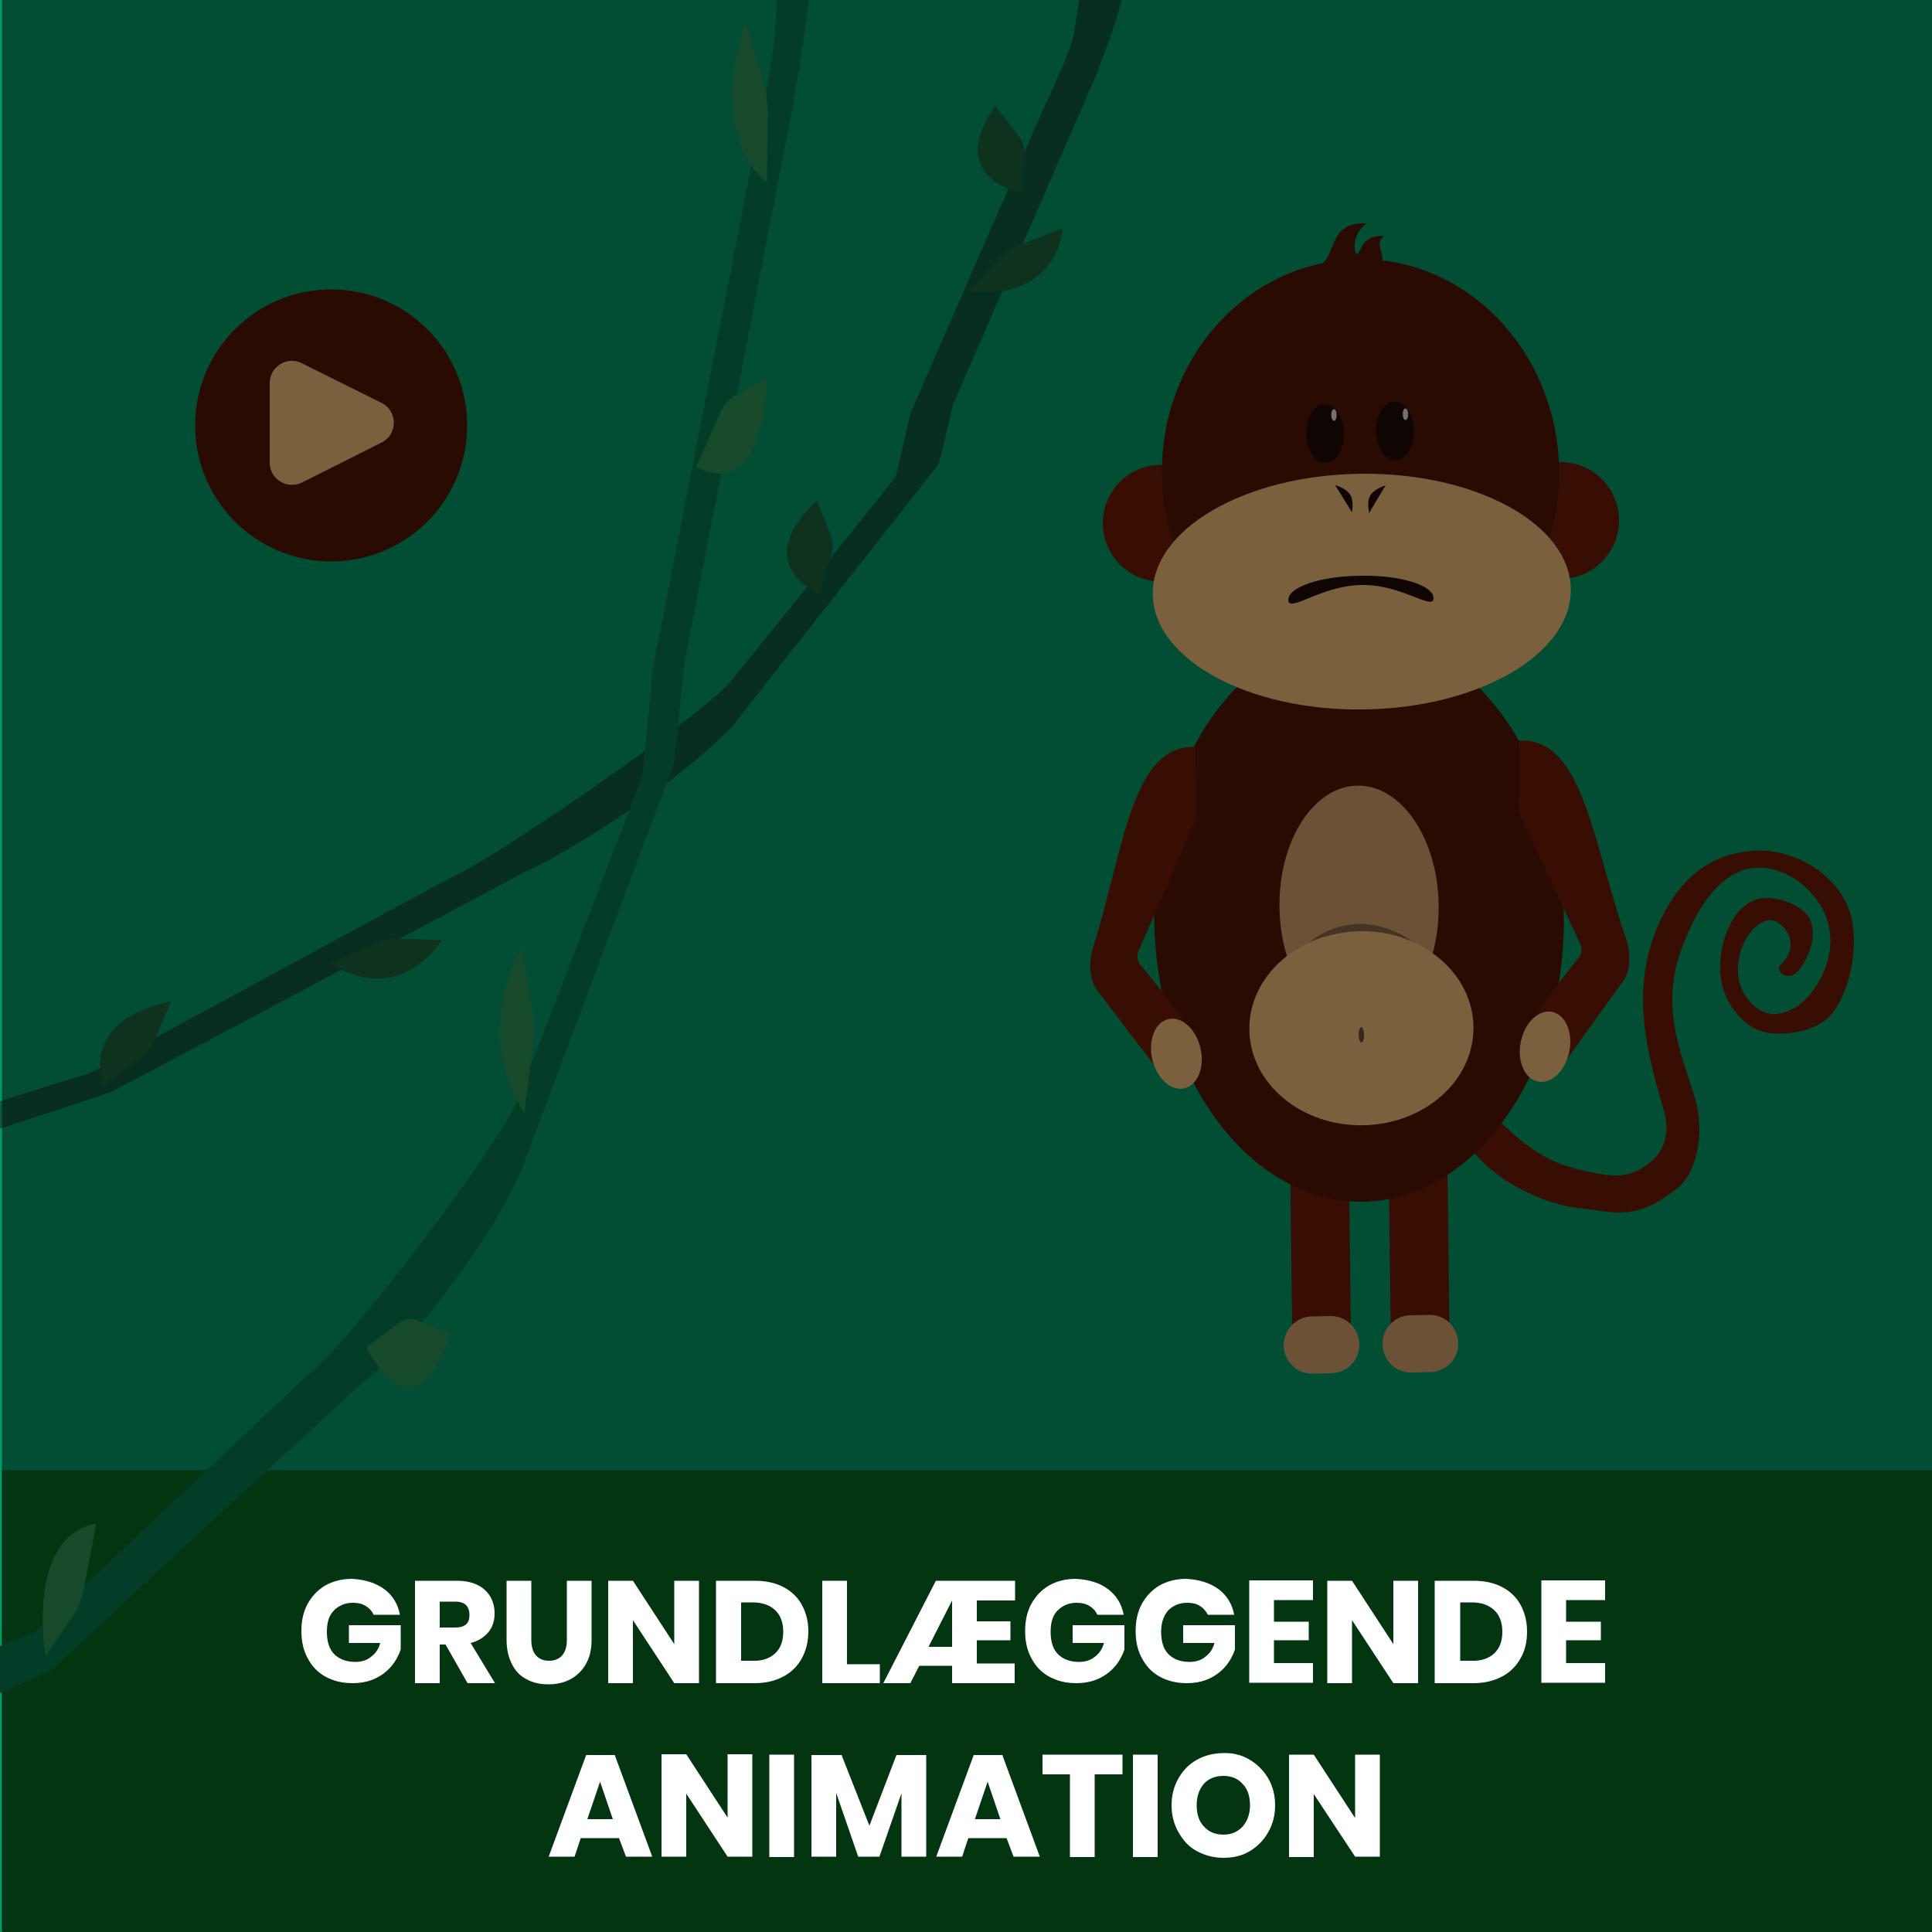 <?xml version="1.0" encoding="utf-8"?>
<!-- Generator: Adobe Illustrator 24.0.1, SVG Export Plug-In . SVG Version: 6.00 Build 0)  -->
<svg version="1.1" xmlns="http://www.w3.org/2000/svg" xmlns:xlink="http://www.w3.org/1999/xlink" x="0px" y="0px"
	 viewBox="0 0 500 500" style="enable-background:new 0 0 500 500;" xml:space="preserve">
<style type="text/css">
	.st0{fill:#0B5424;}
	.st1{fill:#127530;}
	.st2{fill:#288444;}
	.st3{fill:#7ACC8C;}
	.st4{fill:#66A376;}
	.st5{fill:#043511;}
	.st6{fill:#961515;}
	.st7{fill:#B23F3F;}
	.st8{fill:#490F0F;}
	.st9{fill:#191818;}
	.st10{opacity:0.49;}
	.st11{fill:#FFFFFF;}
	.st12{fill:#263247;}
	.st13{fill:#29374E;}
	.st14{fill:#384B6C;}
	.st15{fill:#019968;}
	.st16{fill:#6D1C03;}
	.st17{fill:#D1A16B;}
	.st18{fill:#511502;}
	.st19{fill:#F2BC79;}
	.st20{fill:#876645;}
	.st21{fill:#1E0C07;}
	.st22{fill:#684F33;}
	.st23{fill:#E2DDDC;}
	.st24{fill:#0D5B3B;}
	.st25{fill:#1E633B;}
	.st26{fill:#043D27;}
	.st27{fill:#17492B;}
</style>
<g id="Grøn">
</g>
<g id="Rød">
</g>
<g id="Navn">
</g>
<g id="Artboard_x5F_2">
</g>
<g id="web">
</g>
<g id="ux">
</g>
<g id="indhold">
</g>
<g id="animation">
	<rect class="st15" width="500" height="500"/>
	<g>
		<g>
			<path class="st16" d="M415.2,313.5c-1.2-0.2-8.3-1-9.6-1.3c-14.4-3.2-30-14.2-30.3-29.1l3.9-2.1c10.5,10.7,16.8,18.8,29.9,21.8
				c8.7,2,12.2,2.2,17.5-1.6c2.5-1.8,6.1-6.2,4.1-13.5c-3.2-11.3-8.9-28.5-2.7-45.4c7-19,19.1-21.6,25.7-22.1
				c10.6-0.9,23.1,6.6,25.5,17.5c1.9,8.8-1,20.1-5.4,25c-4,4.5-11.4,5.1-15.7,4.7c-0.2,0-0.3,0-0.5-0.1c-5.7-0.8-11.1-6.9-12.2-13.8
				c-1.2-8,2.4-18.8,9.4-20.8c3.8-1.1,10.7,0.9,13.2,4.5c2.2,3.2,1.2,9.7-2.9,14.4c-1.2,1.3-3.3,1.3-4.4-0.1l0,0
				c-0.4-0.6-0.4-1.4,0.2-1.9c3.6-3.4,2.6-7,1.4-8.7c-1.1-1.6-2.9-3.3-5.2-2.6c-4.8,1.4-8.1,8.8-7.2,14.6c0.7,4.9,4.5,8.9,8.3,9.5
				c0.1,0-0.1,0,0,0c2.8,0.3,6.7-1.1,9.7-4.4c3.6-4.1,7-11.1,5.4-18.3c-1.9-8.7-10.9-15.8-19.2-15.1c-5.3,0.4-12.9,4.5-19,21.2
				c-5.7,15.5,0.6,28.2,3.7,38.9c2.5,9,0.1,19.4-5,23.1C428.1,311.9,423.9,314.7,415.2,313.5z"/>
		</g>
		<g id="Fødder_1_">
			<path class="st16" d="M342.1,351.4L342.1,351.4c-4.2,0.1-7.6-3.3-7.7-7.5l-0.6-50.7c-0.1-4.2,3.3-7.6,7.5-7.7l0,0
				c4.2-0.1,7.6,3.3,7.7,7.5l0.6,50.7C349.6,347.9,346.2,351.3,342.1,351.4z"/>
			<path class="st16" d="M367.6,351L367.6,351c-4.2,0.1-7.6-3.3-7.7-7.5l-0.6-50.7c-0.1-4.2,3.3-7.6,7.5-7.7h0
				c4.2-0.1,7.6,3.3,7.7,7.5l0.6,50.7C375.2,347.5,371.8,351,367.6,351z"/>
			<path class="st17" d="M339.5,340.7l4.8-0.1c4.1-0.1,7.4,3.2,7.5,7.3v0c0.1,4.1-3.2,7.4-7.3,7.5l-4.8,0.1
				c-4.1,0.1-7.4-3.2-7.5-7.3l0,0C332.2,344.1,335.5,340.7,339.5,340.7z"/>
			<path class="st17" d="M365.1,340.4l4.8-0.1c4.1-0.1,7.4,3.2,7.5,7.3l0,0c0.1,4.1-3.2,7.4-7.3,7.5l-4.8,0.1
				c-4.1,0.1-7.4-3.2-7.5-7.3l0,0C357.7,343.8,361,340.4,365.1,340.4z"/>
		</g>
		<g id="Krop_2_">

				<ellipse transform="matrix(1 -1.245924e-02 1.245924e-02 1 -2.929 4.401)" class="st18" cx="351.7" cy="237.3" rx="53" ry="73.7"/>

				<ellipse transform="matrix(1 -1.247180e-02 1.247180e-02 1 -2.897 4.404)" class="st17" cx="351.7" cy="234.5" rx="20.6" ry="31.2"/>
			<g id="Venstre_arm_4_">
				<path class="st16" d="M309.4,193.3c-16.7-0.5-18.4,26.2-26.6,52.2c-1,3.3-1,7.9,1.1,10.7c5.5,7.3,11,14.5,16.6,21.8
					c0.1,0.1-5.1-6.3,0.3,0.4c5.4,6.7,12.4-2.9,7.7-10.6c-3.3-5.5-6.8-10.2-13.3-18c-1-1.2-1.1-3.1-0.3-4.2l14.6-33.6L309.4,193.3z"
					/>

					<ellipse transform="matrix(0.974 -0.225 0.225 0.974 -53.539 75.412)" class="st19" cx="304.5" cy="272.9" rx="6.4" ry="9.2"/>
			</g>
			<g id="Venstre_arm_3_">
				<path class="st16" d="M393,191.7c16.7-1,19,25.7,27.9,51.5c1.1,3.3,1.2,7.9-0.9,10.8c-5.3,7.4-10.7,14.8-16,22.2
					c-0.1,0.1,5-6.5-0.3,0.4c-5.3,6.9-12.5-2.5-8-10.4c3.2-5.6,6.5-10.4,12.8-18.3c1-1.2,1-3.1,0.2-4.2l-15.5-33.3L393,191.7z"/>

					<ellipse transform="matrix(0.2 -0.98 0.98 0.2 54.197 608.569)" class="st19" cx="399.9" cy="271.1" rx="9.2" ry="6.4"/>
			</g>

				<ellipse transform="matrix(1 -1.267116e-02 1.267116e-02 1 -3.343 4.485)" class="st19" cx="352.3" cy="266.1" rx="29" ry="25.1"/>
			<path class="st20" d="M338.6,244c0,0,12.8-6.6,27-0.3C365.5,243.7,352.5,233.2,338.6,244z"/>
		</g>
		<g id="Hovede_1_">
			<circle class="st16" cx="300.5" cy="135.4" r="15.1"/>
			<circle class="st16" cx="403.9" cy="134.7" r="15.1"/>
			<path class="st18" d="M357.8,67.4c0.2-1.8-2-4.8,0.4-6.3c-5.4-0.4-5.8,3.5-6.8,4.5c-0.9,0.9-2-4.9,2.3-7.8
				c-9.6-0.4-7.8,7.2-11.4,10.3c-24,4.9-42,27.7-41.6,54.8c0.4,30.4,23.7,54.8,52.1,54.5c28.4-0.3,51.1-25.3,50.7-55.7
				C403.1,93.4,383.2,70.4,357.8,67.4z"/>

				<ellipse transform="matrix(1 -1.229671e-02 1.229671e-02 1 -1.856 4.344)" class="st19" cx="352.4" cy="153.1" rx="54.1" ry="30.5"/>
			<g id="Øjne_2_">

					<ellipse transform="matrix(1 -1.229671e-02 1.229671e-02 1 -1.354 4.225)" class="st21" cx="342.9" cy="112.2" rx="4.9" ry="7.6"/>

					<ellipse transform="matrix(1 -1.229671e-02 1.229671e-02 1 -1.344 4.447)" class="st21" cx="361" cy="111.5" rx="4.9" ry="7.6"/>
			</g>
			<g id="Næsebor_1_">
				<path class="st21" d="M349.9,132.6c0.5-3.9-0.1-5.6-4.4-7.1L349.9,132.6z"/>
				<path class="st21" d="M354.3,132.8c-0.6-3.9-0.1-5.6,4.3-7.2L354.3,132.8z"/>
			</g>
			<path class="st21" d="M371,154.8c0,3.4-8.2-3.6-18.6-3.4c-10.4,0.1-18.9,7.3-19,3.9c0-3.4,8.3-6.2,18.7-6.3
				C362.5,148.8,371,151.5,371,154.8z"/>
		</g>

			<ellipse transform="matrix(1 -1.229671e-02 1.229671e-02 1 -3.266 4.353)" class="st22" cx="352.3" cy="267.8" rx="0.7" ry="2"/>

			<ellipse transform="matrix(1 -1.229671e-02 1.229671e-02 1 -1.295 4.253)" class="st23" cx="345.2" cy="107.4" rx="0.7" ry="1.5"/>

			<ellipse transform="matrix(1 -1.229671e-02 1.229671e-02 1 -1.291 4.48)" class="st23" cx="363.7" cy="107.2" rx="0.7" ry="1.5"/>
	</g>
	<g>
		<g>
			<path class="st24" d="M279.3,0l-1.2,7.4c0,4.1-7.2,18.8-9,22.8l-4,9.2c0,0,0,0,0,0l-4.1,9.4l-2.9,6.6l-4,9.1l-18.4,42.3
				c-0.2,0.3-3.7,16.4-4,16.8l-17,21.1l-5.9,7.3v0l-19.5,24.1c-0.7,1-2.3,2.5-4.6,4.5c-2.4,2-5.6,4.6-9.2,7.3
				c-2.6,2-5.6,4.2-8.6,6.4c-1.2,0.9-2.4,1.8-3.7,2.7c-5.5,3.9-11.3,8-16.9,11.8c-2.2,1.5-4.4,3-6.6,4.4
				c-9.9,6.6-18.5,11.9-22.6,13.7l-7.4,4l-5.4,2.9l-4.8,2.6l-42.4,23l-17,9.2l-8.2,4.5h0l-5.2,2.8l-0.8,0.5l-1.8,0.9
				c-0.9,0.4-1.9,0.8-3,1.1l-7.2,2.2L0,285v7.1l26.2-8.6l0.6-0.2c0.8-0.3,1.6-0.6,2.4-0.9L63.9,264l24.6-13.1l15-8l0,0l3.2-1.7
				l0.6-0.3l5.6-3l22.7-12.1c2.3-1,5-2.4,7.9-4c0,0,0.1,0,0.1-0.1c2.1-1.2,4.4-2.5,6.7-3.9c1.7-1.1,3.5-2.2,5.3-3.3
				c0.3-0.2,0.6-0.4,0.9-0.6v0c2.2-1.4,4.4-2.9,6.6-4.4c3.4-2.3,6.7-4.7,9.8-7.1c4.2-3.2,8-6.3,11.2-9.2h0c3.7-3.3,6.5-6.2,7.9-8.4
				l50.7-64.4c0.7-0.8,3.6-14.9,4-15.8l8.3-19.1l4.4-10.2v0l0.5-1.2l4.8-11l18.6-42.8c1.3-2.9,5.6-14.5,7-20.3H279.3z"/>
		</g>
		<path class="st25" d="M212,153.7c0,0-18.4-7.4-0.6-24.2l3.6,9c0.6,1.6,0.7,3.4,0.1,5.2L212,153.7z"/>
		<path class="st25" d="M26.8,280.9c0,0-7-16.5,17.5-21.8l-4.2,9.9c-0.7,1.8-2,3.4-3.7,4.7L26.8,280.9z"/>
		<path class="st25" d="M275,59.1c0,0-0.7,18.6-24.4,16.5l7.8-8.6c1.4-1.5,3.2-2.7,5.2-3.5L275,59.1z"/>
		<path class="st25" d="M114.4,243.3c0,0-10.9,17.7-28.7,6l11-5.1c2-0.9,4.1-1.4,6.1-1.3L114.4,243.3z"/>
		<path class="st25" d="M264.8,49.9c0,0-20.7-3.2-7.2-22.5l6,7.7c1.1,1.4,1.6,3,1.5,4.8L264.8,49.9z"/>
	</g>
	<g>
		<circle class="st18" cx="85.7" cy="110.1" r="35.2"/>
		<path class="st19" d="M69.8,109.5l0-10.3c0-4.5,4.8-7.3,8.7-5L99,104.4c3.9,2.2,3.9,7.8,0,10l-20.5,10.3c-3.9,2.2-8.7-0.5-8.7-5
			L69.8,109.5z"/>
	</g>
	<rect x="0.5" y="-0.6" class="st10" width="500" height="500"/>
	<g>
		<rect x="0.5" y="380.5" class="st5" width="500" height="120"/>
		<g>
			<path class="st11" d="M99.5,411.3c2.1,1.6,3.5,3.8,4,6.6h-6.8c-0.4-0.9-1.1-1.7-2.1-2.3s-2-0.8-3.3-0.8c-2,0-3.6,0.7-4.9,2
				s-1.8,3.2-1.8,5.5c0,2.5,0.6,4.5,1.9,5.8s3.1,2,5.5,2c1.5,0,2.9-0.4,4-1.3c1.1-0.8,2-2,2.4-3.6h-8.1v-4.6h13.4v6.3
				c-0.5,1.5-1.3,3-2.4,4.3c-1.1,1.3-2.5,2.4-4.2,3.2s-3.7,1.2-5.9,1.2c-2.7,0-5-0.6-7-1.7s-3.5-2.7-4.6-4.8c-1.1-2-1.6-4.4-1.6-7
				s0.5-5,1.6-7c1.1-2,2.6-3.6,4.6-4.8c2-1.1,4.3-1.7,6.9-1.7C94.6,408.8,97.3,409.7,99.5,411.3z"/>
			<path class="st11" d="M121,435.6l-5.7-10h-1.5v10h-6.4v-26.5h10.9c2.1,0,3.9,0.4,5.3,1.1c1.4,0.7,2.5,1.7,3.3,3
				c0.7,1.3,1.1,2.7,1.1,4.3c0,1.9-0.5,3.6-1.6,4.9s-2.6,2.3-4.6,2.8l6.3,10.4H121z M113.8,421.2h4c1.3,0,2.2-0.3,2.8-0.8
				s0.9-1.4,0.9-2.5c0-1-0.3-1.9-0.9-2.5c-0.6-0.6-1.5-0.9-2.8-0.9h-4V421.2z"/>
			<path class="st11" d="M137.5,409.1v15.3c0,1.7,0.4,3.1,1.2,4c0.8,0.9,1.9,1.4,3.4,1.4c1.5,0,2.6-0.5,3.4-1.4
				c0.8-0.9,1.2-2.3,1.2-4v-15.3h6.4v15.3c0,2.5-0.5,4.6-1.5,6.3c-1,1.7-2.3,3-4,3.9c-1.7,0.9-3.6,1.3-5.7,1.3s-4-0.4-5.6-1.3
				c-1.6-0.8-2.9-2.1-3.8-3.9s-1.4-3.8-1.4-6.3v-15.3H137.5z"/>
			<path class="st11" d="M180.9,435.6h-6.4l-10.7-16.3v16.3h-6.4v-26.5h6.4l10.7,16.4v-16.4h6.4V435.6z"/>
			<path class="st11" d="M207.5,429.2c-1.1,2-2.7,3.6-4.8,4.7c-2.1,1.1-4.5,1.7-7.4,1.7h-10v-26.5h10c2.8,0,5.3,0.5,7.4,1.6
				c2.1,1.1,3.7,2.6,4.8,4.6s1.7,4.3,1.7,6.9S208.6,427.2,207.5,429.2z M200.6,427.9c1.4-1.3,2.1-3.2,2.1-5.6c0-2.4-0.7-4.3-2.1-5.6
				c-1.4-1.3-3.3-2-5.8-2h-3v15.1h3C197.2,429.9,199.2,429.2,200.6,427.9z"/>
			<path class="st11" d="M219.2,430.7h8.5v4.9h-14.9v-26.5h6.4V430.7z"/>
			<path class="st11" d="M252.8,414.2v5.4h8.7v4.9h-8.7v6h9.8v5.1h-16.2v-4.5h-8.5l-2.3,4.5h-7l13.6-26.5h20.5v5.1H252.8z
				 M246.4,426.2v-12l-6.1,12H246.4z"/>
			<path class="st11" d="M286.8,411.3c2.1,1.6,3.5,3.8,4,6.6h-6.8c-0.4-0.9-1.1-1.7-2.1-2.3s-2-0.8-3.3-0.8c-2,0-3.6,0.7-4.9,2
				s-1.8,3.2-1.8,5.5c0,2.5,0.6,4.5,1.9,5.8s3.1,2,5.5,2c1.5,0,2.9-0.4,4-1.3c1.1-0.8,2-2,2.4-3.6h-8.1v-4.6h13.4v6.3
				c-0.5,1.5-1.3,3-2.4,4.3c-1.1,1.3-2.5,2.4-4.2,3.2s-3.7,1.2-5.9,1.2c-2.7,0-5-0.6-7-1.7s-3.5-2.7-4.6-4.8c-1.1-2-1.6-4.4-1.6-7
				s0.5-5,1.6-7c1.1-2,2.6-3.6,4.6-4.8c2-1.1,4.3-1.7,6.9-1.7C282,408.8,284.7,409.7,286.8,411.3z"/>
			<path class="st11" d="M315.4,411.3c2.1,1.6,3.5,3.8,4,6.6h-6.8c-0.5-0.9-1.1-1.7-2.1-2.3c-0.9-0.6-2-0.8-3.3-0.8
				c-2,0-3.6,0.7-4.9,2c-1.2,1.4-1.8,3.2-1.8,5.5c0,2.5,0.6,4.5,1.9,5.8c1.3,1.3,3.1,2,5.5,2c1.5,0,2.9-0.4,4-1.3
				c1.1-0.8,2-2,2.4-3.6h-8.1v-4.6h13.4v6.3c-0.5,1.5-1.3,3-2.4,4.3c-1.1,1.3-2.5,2.4-4.2,3.2c-1.7,0.8-3.7,1.2-5.9,1.2
				c-2.7,0-5-0.6-7-1.7s-3.5-2.7-4.6-4.8c-1.1-2-1.6-4.4-1.6-7s0.5-5,1.6-7c1.1-2,2.6-3.6,4.6-4.8c2-1.1,4.3-1.7,6.9-1.7
				C310.5,408.8,313.2,409.7,315.4,411.3z"/>
			<path class="st11" d="M329.7,414.2v5.5h9v4.8h-9v5.9h10.1v5.1h-16.5v-26.5h16.5v5.1H329.7z"/>
			<path class="st11" d="M367,435.6h-6.4l-10.7-16.3v16.3h-6.4v-26.5h6.4l10.7,16.4v-16.4h6.4V435.6z"/>
			<path class="st11" d="M393.5,429.2c-1.1,2-2.7,3.6-4.8,4.7c-2.1,1.1-4.5,1.7-7.4,1.7h-10v-26.5h10c2.8,0,5.3,0.5,7.4,1.6
				c2.1,1.1,3.7,2.6,4.8,4.6s1.7,4.3,1.7,6.9S394.7,427.2,393.5,429.2z M386.7,427.9c1.4-1.3,2.1-3.2,2.1-5.6c0-2.4-0.7-4.3-2.1-5.6
				c-1.4-1.3-3.3-2-5.8-2h-3v15.1h3C383.3,429.9,385.3,429.2,386.7,427.9z"/>
			<path class="st11" d="M405.3,414.2v5.5h9v4.8h-9v5.9h10.1v5.1h-16.5v-26.5h16.5v5.1H405.3z"/>
			<path class="st11" d="M160.2,475.7h-9.9l-1.6,4.8h-6.7l9.7-26.3h7.4l9.7,26.3h-6.8L160.2,475.7z M158.6,470.8l-3.3-9.7l-3.3,9.7
				H158.6z"/>
			<path class="st11" d="M194.7,480.5h-6.4l-10.7-16.3v16.3h-6.4v-26.5h6.4l10.7,16.4v-16.4h6.4V480.5z"/>
			<path class="st11" d="M205.5,454.1v26.5h-6.4v-26.5H205.5z"/>
			<path class="st11" d="M239.7,454.2v26.3h-6.4v-16.4l-5.7,16.4h-5.5l-5.7-16.5v16.5h-6.4v-26.3h7.8l7.2,18.3l7-18.3H239.7z"/>
			<path class="st11" d="M260.5,475.7h-9.9l-1.6,4.8h-6.7l9.7-26.3h7.4l9.7,26.3h-6.8L260.5,475.7z M258.9,470.8l-3.3-9.7l-3.3,9.7
				H258.9z"/>
			<path class="st11" d="M290.5,454.1v5.1h-7.2v21.4h-6.4v-21.4h-7.1v-5.1H290.5z"/>
			<path class="st11" d="M299.6,454.1v26.5h-6.4v-26.5H299.6z"/>
			<path class="st11" d="M323.4,455.4c2,1.2,3.6,2.8,4.8,4.8c1.2,2.1,1.8,4.4,1.8,7c0,2.6-0.6,4.9-1.8,7c-1.2,2.1-2.8,3.7-4.8,4.9
				c-2,1.2-4.3,1.7-6.8,1.7c-2.5,0-4.7-0.6-6.8-1.7s-3.6-2.8-4.8-4.9c-1.2-2.1-1.8-4.4-1.8-7c0-2.6,0.6-4.9,1.8-7
				c1.2-2.1,2.8-3.7,4.8-4.8s4.3-1.7,6.8-1.7C319.1,453.6,321.4,454.2,323.4,455.4z M311.6,461.6c-1.2,1.4-1.9,3.2-1.9,5.6
				c0,2.3,0.6,4.2,1.9,5.5c1.2,1.4,2.9,2.1,5,2.1c2.1,0,3.7-0.7,5-2.1c1.2-1.4,1.9-3.2,1.9-5.5c0-2.3-0.6-4.2-1.9-5.5
				c-1.2-1.4-2.9-2.1-5-2.1C314.5,459.6,312.8,460.3,311.6,461.6z"/>
			<path class="st11" d="M357.1,480.5h-6.4L340,464.3v16.3h-6.4v-26.5h6.4l10.7,16.4v-16.4h6.4V480.5z"/>
		</g>
	</g>
	<g>
		<g>
			<path class="st26" d="M209.4,0c-1.3,10.4-4,26.7-4.9,31l-13.8,71.1v0l-3.6,18.3l-0.4,2l-3.3,16.9l-5.5,28.3v0l-0.7,3.5
				c-0.1,0.6-0.6,5.3-1.1,10.6c-0.2,2-0.4,4.1-0.6,6.1c-0.5,5.2-1,9.6-1.2,10.2l-1.6,4.2l-36.5,97.1c-1,3.5-3.2,7.9-5.9,12.8l0,0
				c-5.3,9.5-13.2,20.7-20.8,29.8l0,0c0,0.1-0.1,0.1-0.1,0.2c-0.2,0.2-0.4,0.4-0.6,0.7c-3.1,3.8-6.2,7.1-9,9.9c-0.5,0.5-1,1-1.5,1.4
				c-1.6,1.5-3.2,2.8-4.6,3.8l-17.1,15.8l-4.2,3.9l-0.5,0.4l-2.5,2.3l-29.8,27.4L13.6,432c-0.6,0.4-1.2,0.7-1.8,1l-0.5,0.2L0.5,438
				L0,438.2V426l0.5-0.2l1.7-0.7l5.4-2.1c0.8-0.3,1.5-0.8,2.3-1.3l1.3-1.2l0,0l0.6-0.6l3.9-3.7l0,0l6.2-5.8l12.8-12.1l18.8-17.8
				L66.7,368l3.6-3.4l4.1-3.8l5.6-5.3c5.4-3.9,21.4-23.4,34.7-41.4c6.6-9,12.6-17.6,16.2-23.7c1.3-2.1,2.2-3.9,2.9-5.4v0
				c0.2-0.5,0.4-1,0.6-1.5l2.9-7.6l11.7-30.3l4.4-11.4l0,0l9.5-24.7l3.2-8.4c0.1-0.2,0.4-3,0.8-6.7c0.4-3.7,0.8-8.3,1.2-12.4
				c0.5-5.1,0.9-9.3,0.9-9.6l0.8-3.8l13-66.4l3-15.2l8.2-41.8c0.1-0.6,0.3-1.4,0.4-2.3v0c0.9-4.4,2.5-11.8,3.8-18.8
				c1.3-7,2.4-13.7,2.4-17l0.5-7.1H209.4z"/>
		</g>
		<path class="st27" d="M135.7,287.9c0,0-14-17.6-0.6-42.9l2.7,16.7c0.5,3,0.5,6.2,0.1,9.2L135.7,287.9z"/>
		<path class="st27" d="M11.8,428.6c0,0-5.4-30.9,13.1-34.3l-3.1,16.4c-0.6,2.9-1.5,5.5-2.8,7.3L11.8,428.6z"/>
		<path class="st27" d="M198.6,97.7c0,0-0.4,32.7-18.4,23.1l5.9-13.3c1-2.4,2.4-4.1,3.9-4.9L198.6,97.7z"/>
		<path class="st27" d="M116.5,345.2c0,0-8.1,28.5-21.7,3.5l8.3-6.3c1.5-1.1,3.1-1.4,4.6-0.8L116.5,345.2z"/>
		<path class="st27" d="M198.5,47.3c0,0-15.7-10.8-5.6-41.5l4.6,15c0.8,2.7,1.2,5.8,1.2,8.9L198.5,47.3z"/>
	</g>
</g>
</svg>
